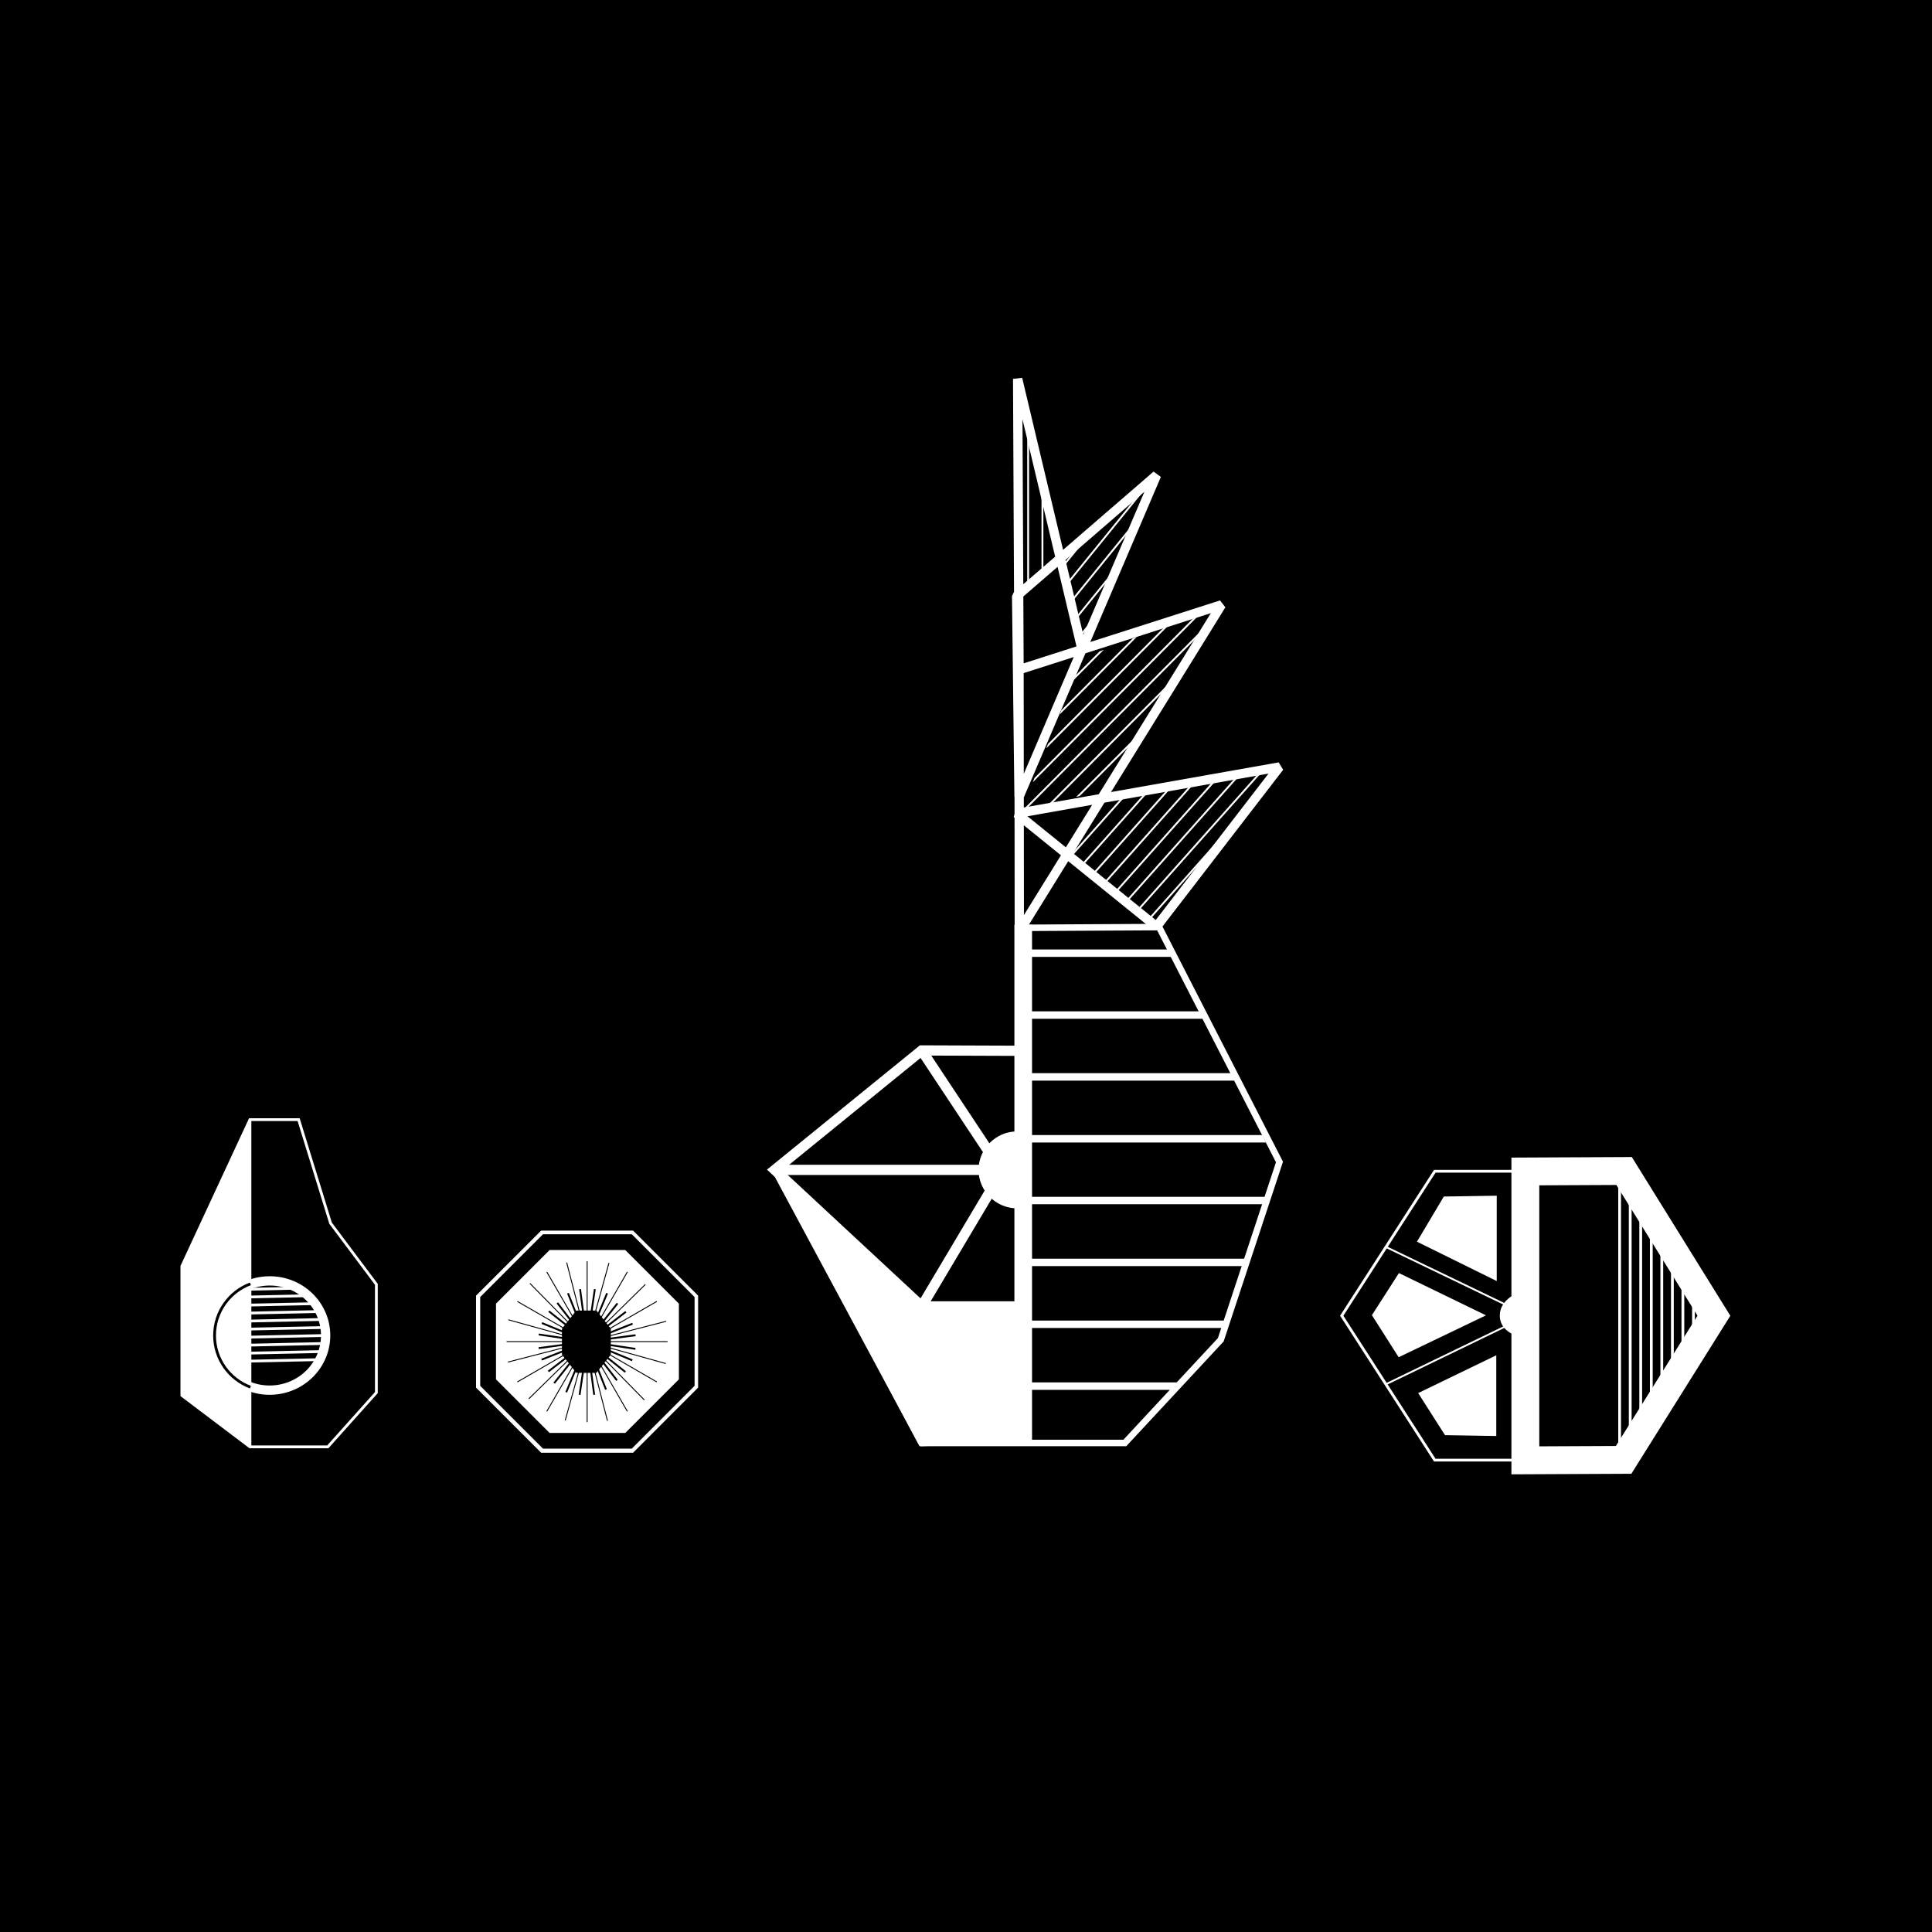 <?xml version="1.0" encoding="utf-8"?>
<!-- Generator: Adobe Illustrator 22.1.0, SVG Export Plug-In . SVG Version: 6.00 Build 0)  -->
<svg version="1.1" id="Слой_1" xmlns="http://www.w3.org/2000/svg" xmlns:xlink="http://www.w3.org/1999/xlink" x="0px" y="0px"
	 viewBox="0 0 2080 2080" style="enable-background:new 0 0 2080 2080;" xml:space="preserve">
<style type="text/css">
	.st0{fill:#FFFFFF;}
	.st1{fill:#C8C6E5;}
	.st2{fill:#FDAC40;}
	.st3{fill:#EBCAA0;}
	.st4{fill:none;stroke:#FDAC40;stroke-width:4;stroke-linecap:round;stroke-miterlimit:10;}
	.st5{fill:none;stroke:#826DFD;stroke-width:4;stroke-linecap:round;stroke-linejoin:round;stroke-miterlimit:10;}
	.st6{fill:#826DFD;}
	.st7{fill:none;stroke:#000000;stroke-width:6;stroke-linecap:round;stroke-miterlimit:10;}
	.st8{fill:none;stroke:#000000;stroke-width:3;stroke-linecap:round;stroke-miterlimit:10;}
	.st9{fill:none;stroke:#000000;stroke-width:4;stroke-linecap:round;stroke-linejoin:round;stroke-miterlimit:10;}
	.st10{fill:none;stroke:#000000;stroke-width:6;stroke-linecap:round;stroke-linejoin:round;stroke-miterlimit:10;}
	.st11{fill:none;stroke:#000000;stroke-width:3;stroke-miterlimit:10;}
	.st12{fill:none;stroke:#000000;stroke-width:7;stroke-linecap:round;stroke-miterlimit:10;}
	.st13{fill:none;stroke:#000000;stroke-width:3;stroke-linecap:round;stroke-linejoin:round;stroke-miterlimit:10;}
	.st14{fill:none;stroke:#000000;stroke-width:5;stroke-miterlimit:10;}
	.st15{fill:none;stroke:#000000;stroke-width:2;stroke-linecap:round;stroke-linejoin:round;stroke-miterlimit:10;}
	.st16{fill:none;stroke:#000000;stroke-width:8;stroke-linecap:round;stroke-linejoin:round;stroke-miterlimit:10;}
	.st17{fill:none;stroke:#000000;stroke-width:3;stroke-linejoin:round;stroke-miterlimit:10;}
	.st18{fill:none;stroke:#000000;stroke-width:5;stroke-linecap:round;stroke-linejoin:round;stroke-miterlimit:10;}
	.st19{fill:none;stroke:#000000;stroke-width:2;stroke-miterlimit:10;}
	.st20{fill:none;stroke:#000000;stroke-width:2;stroke-linecap:round;stroke-miterlimit:10;}
	.st21{stroke:#000000;stroke-width:5;stroke-linecap:round;stroke-linejoin:round;stroke-miterlimit:10;}
	.st22{stroke:#000000;stroke-width:3;stroke-linecap:round;stroke-linejoin:round;stroke-miterlimit:10;}
	.st23{fill:none;stroke:#8378BF;stroke-width:5;stroke-linecap:round;stroke-linejoin:round;stroke-miterlimit:10;}
	.st24{fill:none;stroke:#826DFD;stroke-width:3;stroke-linecap:round;stroke-linejoin:round;stroke-miterlimit:10;}
	.st25{fill:none;stroke:#FDAC40;stroke-width:3;stroke-linecap:round;stroke-linejoin:round;stroke-miterlimit:10;}
	.st26{fill:none;stroke:#FDAC40;stroke-width:7;stroke-miterlimit:10;}
	.st27{fill:none;stroke:#000000;stroke-width:11;stroke-linecap:round;stroke-linejoin:round;stroke-miterlimit:10;}
	.st28{fill:none;stroke:#333333;stroke-width:5;stroke-linecap:round;stroke-miterlimit:10;stroke-dasharray:20;}
	.st29{fill:#FADC8C;}
	.st30{fill:none;stroke:#333333;stroke-width:5;stroke-linecap:round;stroke-miterlimit:10;stroke-dasharray:44.532,44.532;}
	.st31{fill:#333333;}
	.st32{fill:#F29F76;}
	.st33{fill:#7BD9E5;}
	.st34{fill:none;}
	.st35{fill:#65C8D0;}
	.st36{fill:#7BD9E5;stroke:#7BD9E5;stroke-miterlimit:10;}
	.st37{fill:none;stroke:#333333;stroke-linecap:round;stroke-linejoin:round;stroke-miterlimit:10;}
	.st38{fill:#7BD9E5;stroke:#333333;stroke-miterlimit:10;}
	.st39{fill:#8FACCC;}
	.st40{fill:#F9E958;}
	.st41{fill:#231F20;}
	.st42{fill:none;stroke:#333333;stroke-width:3;stroke-linecap:round;stroke-miterlimit:10;}
	.st43{clip-path:url(#SVGID_2_);}
	.st44{clip-path:url(#SVGID_4_);}
	.st45{clip-path:url(#SVGID_6_);}
	.st46{clip-path:url(#SVGID_8_);}
	.st47{clip-path:url(#SVGID_10_);}
	.st48{clip-path:url(#SVGID_12_);}
	.st49{clip-path:url(#SVGID_14_);}
	.st50{clip-path:url(#SVGID_16_);}
	.st51{clip-path:url(#SVGID_18_);}
	.st52{clip-path:url(#SVGID_20_);}
	.st53{clip-path:url(#SVGID_22_);}
	.st54{clip-path:url(#SVGID_24_);}
	.st55{clip-path:url(#SVGID_26_);}
	.st56{clip-path:url(#SVGID_28_);}
	.st57{fill:#FF7300;}
	.st58{clip-path:url(#SVGID_30_);}
	.st59{fill:#020100;}
	.st60{fill:#FF6D00;}
	.st61{clip-path:url(#SVGID_32_);}
	.st62{clip-path:url(#SVGID_34_);fill:none;stroke:#2C1017;stroke-width:3.484;stroke-miterlimit:10;}
	.st63{clip-path:url(#SVGID_36_);fill:none;stroke:#2C1017;stroke-width:3.484;stroke-miterlimit:10;}
	.st64{clip-path:url(#SVGID_38_);fill:none;stroke:#2C1017;stroke-width:3.484;stroke-miterlimit:10;}
	.st65{clip-path:url(#SVGID_40_);fill:none;stroke:#2C1017;stroke-width:3.484;stroke-miterlimit:10;}
	.st66{clip-path:url(#SVGID_32_);fill:none;stroke:#231F20;stroke-width:2.613;stroke-miterlimit:10;}
	.st67{clip-path:url(#SVGID_42_);fill:none;stroke:#231F20;stroke-width:0.871;stroke-miterlimit:10;}
	.st68{clip-path:url(#SVGID_44_);fill:none;stroke:#231F20;stroke-width:0.871;stroke-miterlimit:10;}
	.st69{clip-path:url(#SVGID_46_);fill:#231F20;}
	.st70{clip-path:url(#SVGID_46_);fill:none;stroke:#231F20;stroke-width:2.613;stroke-miterlimit:10;}
	.st71{clip-path:url(#SVGID_46_);fill:#FFFFFF;}
	.st72{clip-path:url(#SVGID_46_);fill:none;stroke:#231F20;stroke-width:1.742;stroke-miterlimit:10;}
	.st73{clip-path:url(#SVGID_48_);fill:#231F20;}
	.st74{clip-path:url(#SVGID_48_);fill:#FFFFFF;}
	.st75{fill:none;stroke:#000000;stroke-width:1.5;stroke-miterlimit:10;}
	.st76{fill:none;stroke:#000000;stroke-miterlimit:10;}
	.st77{fill:none;stroke:#000000;stroke-width:0.75;stroke-miterlimit:10;}
	.st78{stroke:#000000;stroke-miterlimit:10;}
	.st79{clip-path:url(#SVGID_49_);}
	.st80{clip-path:url(#SVGID_50_);}
	.st81{clip-path:url(#SVGID_51_);}
	.st82{clip-path:url(#SVGID_52_);}
	.st83{fill:none;stroke:#000000;stroke-width:0.25;stroke-miterlimit:10;}
	.st84{clip-path:url(#SVGID_53_);}
	.st85{fill:none;stroke:#000000;stroke-width:0.5;stroke-miterlimit:10;}
	.st86{clip-path:url(#SVGID_54_);}
	.st87{clip-path:url(#SVGID_55_);}
	.st88{clip-path:url(#SVGID_56_);}
	.st89{clip-path:url(#SVGID_57_);}
	.st90{clip-path:url(#SVGID_58_);}
	.st91{clip-path:url(#SVGID_59_);}
	.st92{clip-path:url(#SVGID_60_);}
	.st93{clip-path:url(#SVGID_61_);}
	.st94{clip-path:url(#SVGID_62_);}
	.st95{clip-path:url(#SVGID_63_);}
	.st96{clip-path:url(#SVGID_64_);}
	.st97{clip-path:url(#SVGID_65_);}
	.st98{stroke:#000000;stroke-width:0.75;stroke-miterlimit:10;}
	.st99{clip-path:url(#SVGID_67_);}
	.st100{clip-path:url(#SVGID_69_);}
	.st101{fill:none;stroke:#000000;stroke-width:6;stroke-miterlimit:10;}
	.st102{clip-path:url(#SVGID_71_);}
	.st103{clip-path:url(#SVGID_73_);}
	.st104{stroke:#000000;stroke-width:0.5;stroke-miterlimit:10;}
	.st105{clip-path:url(#SVGID_75_);}
	.st106{clip-path:url(#SVGID_77_);}
	.st107{stroke:#000000;stroke-width:0.25;stroke-miterlimit:10;}
	.st108{clip-path:url(#SVGID_79_);}
	.st109{clip-path:url(#SVGID_80_);}
	.st110{clip-path:url(#SVGID_81_);}
	.st111{clip-path:url(#SVGID_82_);}
	.st112{clip-path:url(#SVGID_83_);}
	.st113{clip-path:url(#SVGID_84_);}
	.st114{clip-path:url(#SVGID_86_);}
	.st115{stroke:#000000;stroke-linecap:round;stroke-linejoin:round;stroke-miterlimit:10;}
	.st116{clip-path:url(#SVGID_88_);}
	.st117{fill:none;stroke:#000000;stroke-width:0.25;stroke-linecap:round;stroke-linejoin:round;stroke-miterlimit:10;}
	.st118{stroke:#000000;stroke-width:0.25;stroke-linecap:round;stroke-linejoin:round;stroke-miterlimit:10;}
	.st119{clip-path:url(#SVGID_90_);}
	.st120{clip-path:url(#SVGID_92_);}
	.st121{clip-path:url(#SVGID_94_);}
	.st122{clip-path:url(#SVGID_96_);}
	.st123{fill:#F3E0B5;}
	.st124{clip-path:url(#SVGID_98_);}
	.st125{fill:#F7E7C5;}
	.st126{fill:none;stroke:#FFFFFF;stroke-width:3;stroke-miterlimit:10;}
	.st127{clip-path:url(#SVGID_100_);}
	.st128{fill:none;stroke:#FFFFFF;stroke-width:2;stroke-miterlimit:10;}
	.st129{fill:none;stroke:#FFFFFF;stroke-width:30;stroke-miterlimit:10;}
	.st130{fill:#FFFFFF;stroke:#FFFFFF;stroke-miterlimit:10;}
	.st131{stroke:#FFFFFF;stroke-miterlimit:10;}
	.st132{clip-path:url(#SVGID_102_);}
	.st133{fill:none;stroke:#FFFFFF;stroke-width:7;stroke-miterlimit:10;}
	.st134{fill:none;stroke:#FFFFFF;stroke-width:19;stroke-miterlimit:10;}
	.st135{fill:none;stroke:#FFFFFF;stroke-width:11;stroke-miterlimit:10;}
	.st136{fill:#FFFFFF;stroke:#FFFFFF;stroke-width:7;stroke-linecap:round;stroke-linejoin:round;stroke-miterlimit:10;}
	.st137{fill:none;stroke:#FFFFFF;stroke-width:0.5;stroke-miterlimit:10;}
	.st138{clip-path:url(#SVGID_104_);}
	.st139{fill:none;stroke:#FFFFFF;stroke-width:8;stroke-miterlimit:10;}
	.st140{fill:none;stroke:#FFFFFF;stroke-width:10;stroke-linejoin:bevel;stroke-miterlimit:10;}
	.st141{clip-path:url(#SVGID_106_);}
	.st142{clip-path:url(#SVGID_108_);}
	.st143{clip-path:url(#SVGID_110_);}
	.st144{clip-path:url(#SVGID_112_);}
	.st145{stroke:#000000;stroke-width:2;stroke-miterlimit:10;}
	.st146{fill:none;stroke:#000000;stroke-width:45;stroke-miterlimit:10;}
	.st147{stroke:#FFFFFF;stroke-width:4;stroke-miterlimit:10;}
	.st148{fill:none;stroke:#FFFFFF;stroke-width:4;stroke-miterlimit:10;}
	.st149{fill:#FFFFFF;stroke:#FFFFFF;stroke-width:4;stroke-miterlimit:10;}
	.st150{clip-path:url(#SVGID_114_);}
	.st151{opacity:0.51;fill:#339999;stroke:#000000;stroke-width:2;stroke-miterlimit:10;}
	.st152{opacity:0.18;fill:#FFCCFF;stroke:#000000;stroke-width:2;stroke-miterlimit:10;}
	.st153{opacity:4.000000e-02;fill:#FFCCFF;stroke:#000000;stroke-width:2;stroke-miterlimit:10;}
	.st154{opacity:0.18;fill:#003333;stroke:#000000;stroke-width:2;stroke-miterlimit:10;}
	.st155{opacity:0.46;fill:#99FFFF;stroke:#000000;stroke-width:2;stroke-miterlimit:10;}
	.st156{opacity:0.18;fill:#CC99FF;stroke:#000000;stroke-width:2;stroke-miterlimit:10;}
	.st157{opacity:0.47;fill:#FFCCFF;stroke:#000000;stroke-width:2;stroke-miterlimit:10;}
	.st158{opacity:0.11;fill:#333399;stroke:#000000;stroke-width:2;stroke-miterlimit:10;}
	.st159{opacity:0.11;fill:#99FFFF;stroke:#000000;stroke-width:2;stroke-miterlimit:10;}
	.st160{opacity:0.18;fill:#9999FF;stroke:#000000;stroke-width:2;stroke-miterlimit:10;}
	.st161{opacity:0.18;fill:none;stroke:#000000;stroke-width:2;stroke-miterlimit:10;}
	.st162{opacity:0.68;fill:#FFFFFF;}
	.st163{opacity:0.18;fill:#6666FF;stroke:#000000;stroke-width:2;stroke-miterlimit:10;}
	.st164{fill:#FFFFFF;stroke:#000000;stroke-width:2;stroke-miterlimit:10;}
	.st165{fill:none;stroke:#000000;stroke-width:0.5;stroke-linecap:round;stroke-linejoin:round;}
	.st166{opacity:0.36;fill:#FFFFFF;stroke:#000000;stroke-width:0.5;stroke-linecap:round;stroke-linejoin:round;}
	.st167{opacity:0.37;fill:#CCFFFF;stroke:#000000;stroke-width:0.5;stroke-linecap:round;stroke-linejoin:round;}
	.st168{opacity:0.69;fill:#E6FFFE;stroke:#000000;stroke-width:0.5;stroke-linecap:round;stroke-linejoin:round;}
	.st169{opacity:0.8;fill:#FFFFFF;stroke:#000000;stroke-width:0.5;stroke-linecap:round;stroke-linejoin:round;}
	.st170{opacity:0.43;fill:#CCFFFF;stroke:#000000;stroke-width:0.5;stroke-linecap:round;stroke-linejoin:round;}
	.st171{opacity:0.82;fill:#FFFFFF;stroke:#000000;stroke-width:0.5;stroke-linecap:round;stroke-linejoin:round;}
	.st172{opacity:0.76;fill:#FFFFFF;stroke:#000000;stroke-width:0.5;stroke-linecap:round;stroke-linejoin:round;}
	.st173{opacity:0.47;fill:#6633CC;stroke:#000000;stroke-width:0.5;stroke-linecap:round;stroke-linejoin:round;}
	.st174{opacity:0.51;fill:#CCFFFF;stroke:#000000;stroke-width:0.5;stroke-linecap:round;stroke-linejoin:round;}
	.st175{opacity:0.4;fill:#000033;stroke:#000000;stroke-width:0.5;stroke-linecap:round;stroke-linejoin:round;}
	.st176{opacity:0.43;fill:#330033;stroke:#000000;stroke-width:0.5;stroke-linecap:round;stroke-linejoin:round;}
	.st177{opacity:0.1;fill:#9966FF;stroke:#000000;stroke-width:2;stroke-miterlimit:10;}
	.st178{opacity:0.23;fill:#330033;stroke:#000000;stroke-width:2;stroke-miterlimit:10;}
	.st179{opacity:0.18;}
	.st180{fill:#FFCCFF;}
	.st181{opacity:0.51;}
	.st182{fill:#339999;}
	.st183{opacity:4.000000e-02;}
	.st184{fill:#003333;}
	.st185{opacity:0.46;}
	.st186{fill:#99FFFF;}
	.st187{fill:#CC99FF;}
	.st188{opacity:0.47;}
	.st189{opacity:0.11;}
	.st190{fill:#333399;}
	.st191{fill:#9999FF;}
	.st192{opacity:0.18;fill:#FFFFFF;}
	.st193{opacity:0.62;}
	.st194{fill:#6666FF;}
	.st195{opacity:0.42;}
	.st196{fill:#9C62A0;}
	.st197{fill:none;stroke:#FFFFFF;stroke-width:0.5;stroke-linecap:round;stroke-linejoin:round;}
	.st198{opacity:0.36;}
	.st199{opacity:0.37;}
	.st200{fill:#CCFFFF;}
	.st201{fill:none;stroke:#FFFFFF;stroke-width:4;stroke-linecap:round;stroke-linejoin:round;}
	.st202{opacity:0.69;}
	.st203{fill:#E6FFFE;}
	.st204{opacity:0.8;}
	.st205{opacity:0.43;}
	.st206{opacity:0.82;}
	.st207{opacity:0.76;}
	.st208{fill:#6633CC;}
	.st209{opacity:0.4;}
	.st210{fill:#000033;}
	.st211{fill:#330033;}
	.st212{opacity:0.1;}
	.st213{fill:#9966FF;}
	.st214{opacity:0.72;}
	.st215{fill:#333366;}
	.st216{fill:#E3E825;stroke:#42210B;stroke-width:10;stroke-linejoin:round;stroke-miterlimit:10;}
	.st217{fill:#C69C6D;stroke:#42210B;stroke-width:10;stroke-linejoin:round;stroke-miterlimit:10;}
	.st218{fill:#42210B;stroke:#42210B;stroke-width:10;stroke-linejoin:round;stroke-miterlimit:10;}
	.st219{fill:#E53C70;stroke:#42210B;stroke-width:10;stroke-linejoin:round;stroke-miterlimit:10;}
	.st220{fill:#F27C08;stroke:#42210B;stroke-width:10;stroke-linejoin:round;stroke-miterlimit:10;}
	.st221{fill:#AA4913;}
	.st222{fill:#D68A63;}
	.st223{fill:#EAC598;}
	.st224{fill:#F26692;}
	.st225{fill:#EDAF77;}
	.st226{fill:#FBB03B;stroke:#7A5D3B;stroke-width:12;stroke-linecap:round;stroke-miterlimit:10;}
	.st227{fill:none;stroke:#42210B;stroke-width:10;stroke-linejoin:round;stroke-miterlimit:10;}
	.st228{fill:#087F2C;stroke:#42210B;stroke-width:10;stroke-linejoin:round;stroke-miterlimit:10;}
	.st229{fill:#98D14E;}
	.st230{fill:#80A574;stroke:#071103;stroke-width:14;stroke-linejoin:round;stroke-miterlimit:10;}
	.st231{fill:#EF2E2E;stroke:#071103;stroke-width:14;stroke-linejoin:round;stroke-miterlimit:10;}
	.st232{fill:#5D7554;stroke:#051101;stroke-width:14;stroke-linejoin:round;stroke-miterlimit:10;}
	.st233{fill:none;stroke:#6B996E;stroke-width:40;stroke-linecap:round;stroke-miterlimit:10;}
	.st234{fill:none;stroke:#203316;stroke-width:14;stroke-linejoin:round;stroke-miterlimit:10;}
	.st235{fill:none;stroke:#071103;stroke-width:14;stroke-linejoin:round;stroke-miterlimit:10;}
	.st236{fill:#42210B;}
	.st237{fill:#47683E;}
	.st238{fill:#5D7554;stroke:#071103;stroke-width:14;stroke-linejoin:round;stroke-miterlimit:10;}
	.st239{fill:#E3E825;stroke:#071103;stroke-width:14;stroke-linejoin:round;stroke-miterlimit:10;}
	.st240{fill:#F4F490;}
	.st241{fill:#E53C70;stroke:#071103;stroke-width:14;stroke-linejoin:round;stroke-miterlimit:10;}
	.st242{fill:#071103;stroke:#071103;stroke-width:14;stroke-linejoin:round;stroke-miterlimit:10;}
	.st243{fill:#E53C70;stroke:#EF95B1;stroke-width:14;stroke-linecap:round;stroke-linejoin:round;stroke-miterlimit:10;}
	.st244{fill:#E3E825;stroke:#071103;stroke-width:10;stroke-linejoin:round;stroke-miterlimit:10;}
	.st245{fill:#071103;}
	.st246{fill:#FFFF00;}
	.st247{fill:none;stroke:#752525;stroke-width:4;stroke-miterlimit:10;}
	.st248{fill:none;stroke:#AA3333;stroke-width:5;stroke-miterlimit:10;}
	.st249{fill:none;stroke:#ED1C24;stroke-width:3;stroke-miterlimit:10;}
	.st250{fill:#AA3333;}
	.st251{fill:#F94B4B;}
	.st252{fill:none;stroke:#AA3333;stroke-width:9;stroke-miterlimit:10;}
	.st253{fill:#FC7E7E;}
	.st254{fill:#FC7E7E;stroke:#FC7E7E;stroke-width:7;stroke-miterlimit:10;}
	.st255{fill:none;stroke:#FC7E7E;stroke-width:9;stroke-miterlimit:10;}
	.st256{fill:none;stroke:#FCFAFA;stroke-width:4;stroke-miterlimit:10;}
	.st257{fill:#681D1D;}
	.st258{fill:#BA4FB0;}
	.st259{fill:#A068A0;}
	.st260{fill:#E0A6E0;}
	.st261{fill:none;stroke:#540E56;stroke-width:4;stroke-miterlimit:10;}
	.st262{fill:#7A347A;}
	.st263{fill:#007F82;}
	.st264{fill:#04A8A8;}
	.st265{fill:none;stroke:#764977;stroke-width:3;stroke-miterlimit:10;}
	.st266{fill:#3ECCC5;}
	.st267{fill:none;stroke:#004242;stroke-width:3;stroke-miterlimit:10;}
	.st268{fill:none;stroke:#7C0C00;stroke-width:3;stroke-miterlimit:10;}
	.st269{fill:#004242;}
	.st270{fill:#510600;}
	.st271{fill:#FF866E;}
	.st272{fill:#D30B0B;}
	.st273{fill:none;stroke:#F200FF;stroke-width:3;stroke-miterlimit:10;}
	.st274{fill:none;stroke:#F200FF;stroke-miterlimit:10;}
	.st275{fill:none;stroke:#04070F;stroke-width:3;stroke-miterlimit:10;}
	.st276{fill:#005654;}
</style>
<rect x="-1989" y="-6267" class="st0" width="14249" height="14249"/>
<rect x="-12.1" y="-6.1" width="2093.1" height="2093.1"/>
<polygon class="st126" points="269.1,1205.4 321.5,1205.4 355.9,1316.9 405.2,1382.7 405.2,1499.3 352.9,1557.7 269.1,1557.7 
	195.8,1502.3 195.8,1363.2 "/>
<line class="st126" x1="269.1" y1="1205.4" x2="269.1" y2="1557.9"/>
<circle class="st126" cx="290.3" cy="1437.8" r="59.3"/>
<polygon class="st0" points="269.1,1205.4 269.1,1557.7 195.8,1502.3 195.8,1363.2 "/>
<g>
	<defs>
		
			<ellipse id="SVGID_99_" transform="matrix(1 -2.138485e-02 2.138485e-02 1 -30.675 6.537)" cx="290.3" cy="1437.5" rx="60.2" ry="58.8"/>
	</defs>
	<clipPath id="SVGID_2_">
		<use xlink:href="#SVGID_99_"  style="overflow:visible;"/>
	</clipPath>
	<g class="st43">
		
			<rect x="200.9" y="1387.1" transform="matrix(1 -2.138485e-02 2.138485e-02 1 -30.98 6.668)" class="st126" width="190.8" height="129.4"/>
		<line class="st126" x1="392.9" y1="1505.9" x2="202.1" y2="1510"/>
		<line class="st126" x1="392.7" y1="1497.3" x2="201.9" y2="1501.4"/>
		<line class="st126" x1="391.9" y1="1462.8" x2="201.2" y2="1466.8"/>
		<line class="st126" x1="391.8" y1="1454.1" x2="201" y2="1458.2"/>
		<line class="st126" x1="391.6" y1="1445.5" x2="200.8" y2="1449.6"/>
		<line class="st126" x1="391.4" y1="1436.9" x2="200.7" y2="1441"/>
		<line class="st126" x1="391.2" y1="1428.3" x2="200.5" y2="1432.3"/>
		<line class="st126" x1="391" y1="1419.6" x2="200.3" y2="1423.7"/>
		<line class="st126" x1="390.8" y1="1411" x2="200.1" y2="1415.1"/>
		<line class="st126" x1="390.6" y1="1402.4" x2="199.9" y2="1406.5"/>
		<line class="st126" x1="390.5" y1="1393.7" x2="199.7" y2="1397.8"/>
	</g>
	<use xlink:href="#SVGID_99_"  style="overflow:visible;fill:none;stroke:#FFFFFF;stroke-width:10;stroke-miterlimit:10;"/>
</g>
<path class="st11" d="M269.6,1493.4c-22.5-8.4-38.6-30.1-38.6-55.6c0-25.5,16.1-47.2,38.6-55.6"/>
<g>
	<g>
		<g>
			<line class="st128" x1="1645.1" y1="1416.2" x2="1644.9" y2="1572.2"/>
			<line class="st128" x1="1645.1" y1="1416.2" x2="1644.9" y2="1261.2"/>
			<line class="st128" x1="1645.1" y1="1416.2" x2="1492.1" y2="1342.5"/>
			<line class="st128" x1="1645.1" y1="1416.2" x2="1491.6" y2="1490.5"/>
		</g>
	</g>
	<polygon class="st126" points="1745.1,1261 1544.7,1261 1444.5,1416.5 1544.7,1572 1745.1,1572 1845.3,1416.5 	"/>
</g>
<polygon class="st129" points="1642.2,1261.2 1748.5,1260.7 1845.2,1416.5 1748,1571.7 1642.2,1572.2 "/>
<polygon class="st0" points="1599.8,1416.1 1506.1,1370.6 1477,1415.9 1505.8,1461.2 "/>
<polygon class="st0" points="1611.4,1379.2 1611.4,1287.3 1554.4,1288.2 1525.5,1336.8 "/>
<polygon class="st0" points="1610.9,1459.1 1526.8,1499.8 1555.7,1545.1 1610.9,1546 "/>
<polygon class="st130" points="681.4,1563.5 582.8,1563.5 513,1493.7 513,1395.1 582.8,1325.4 681.4,1325.4 751.1,1395.1 
	751.1,1493.7 "/>
<g>
	<path d="M673.2,1345.8l57.7,57.7v81.5l-57.7,57.7h-81.5L534,1485v-81.5l57.7-57.7H673.2 M680.2,1328.8h-95.6l-67.6,67.6v95.6
		l67.6,67.6h95.6l67.6-67.6v-95.6L680.2,1328.8L680.2,1328.8z"/>
</g>
<polygon class="st131" points="642.4,1410.4 620.2,1410.4 604.5,1430.3 604.5,1458.6 620.2,1478.5 642.4,1478.5 658.1,1458.6 
	658.1,1430.3 "/>
<g>
	<g>
		<line class="st76" x1="632.1" y1="1444.4" x2="632.1" y2="1531.1"/>
		<line class="st76" x1="632.1" y1="1444.4" x2="675.4" y2="1519.5"/>
		<line class="st76" x1="632.1" y1="1444.4" x2="707.1" y2="1487.8"/>
		<line class="st76" x1="632.1" y1="1444.4" x2="718.7" y2="1444.4"/>
		<line class="st76" x1="632.1" y1="1444.4" x2="707.1" y2="1401.1"/>
		<line class="st76" x1="632.1" y1="1444.4" x2="675.4" y2="1369.4"/>
		<line class="st76" x1="632.1" y1="1444.4" x2="632.1" y2="1357.8"/>
		<line class="st76" x1="632.1" y1="1444.4" x2="588.7" y2="1369.4"/>
		<line class="st76" x1="632.1" y1="1444.4" x2="557" y2="1401.1"/>
		<line class="st76" x1="632.1" y1="1444.4" x2="545.4" y2="1444.4"/>
		<line class="st76" x1="632.1" y1="1444.4" x2="557" y2="1487.8"/>
		<line class="st76" x1="632.1" y1="1444.4" x2="588.7" y2="1519.5"/>
	</g>
</g>
<g>
	<g>
		<line class="st19" x1="632.1" y1="1444.4" x2="639.7" y2="1501.6"/>
		<line class="st19" x1="632.1" y1="1444.4" x2="664.2" y2="1486.1"/>
		<line class="st19" x1="632.1" y1="1444.4" x2="680.7" y2="1464.5"/>
		<line class="st19" x1="632.1" y1="1444.4" x2="684.2" y2="1437.5"/>
		<line class="st19" x1="632.1" y1="1444.4" x2="673.8" y2="1412.3"/>
		<line class="st19" x1="632.1" y1="1444.4" x2="653.6" y2="1392.3"/>
		<line class="st19" x1="632.1" y1="1444.4" x2="624.5" y2="1387.9"/>
		<line class="st19" x1="632.1" y1="1444.4" x2="600" y2="1402.7"/>
		<line class="st19" x1="632.1" y1="1444.4" x2="583.4" y2="1424.4"/>
		<line class="st19" x1="632.1" y1="1444.4" x2="579.9" y2="1451.4"/>
		<line class="st19" x1="632.1" y1="1444.4" x2="590.4" y2="1476.5"/>
		<line class="st19" x1="632.1" y1="1444.4" x2="609.6" y2="1498.9"/>
	</g>
</g>
<g>
	<g>
		<line class="st19" x1="631.8" y1="1449.2" x2="624" y2="1501.6"/>
		<line class="st19" x1="632.1" y1="1444.4" x2="652.4" y2="1495.9"/>
		<line class="st19" x1="632.1" y1="1444.4" x2="673.3" y2="1477.1"/>
		<line class="st19" x1="632.1" y1="1444.4" x2="684.1" y2="1452.2"/>
		<line class="st19" x1="632.1" y1="1444.4" x2="681" y2="1425.1"/>
		<line class="st19" x1="632.1" y1="1444.4" x2="664.8" y2="1403.2"/>
		<line class="st19" x1="632.1" y1="1444.4" x2="640.4" y2="1387.9"/>
		<line class="st19" x1="632.1" y1="1444.4" x2="611.5" y2="1392.3"/>
		<line class="st19" x1="632.1" y1="1444.4" x2="590.9" y2="1411.7"/>
		<line class="st19" x1="632.1" y1="1444.4" x2="580" y2="1436.7"/>
		<line class="st19" x1="632.1" y1="1444.4" x2="583.1" y2="1463.8"/>
		<line class="st19" x1="632.1" y1="1444.4" x2="596.6" y2="1489.1"/>
	</g>
</g>
<g>
	<g>
		<line class="st76" x1="632.1" y1="1444.4" x2="654" y2="1529.6"/>
		<line class="st76" x1="632.1" y1="1444.4" x2="693.7" y2="1507.2"/>
		<line class="st76" x1="632.1" y1="1444.4" x2="716.8" y2="1468"/>
		<line class="st76" x1="632.1" y1="1444.4" x2="717.2" y2="1422.5"/>
		<line class="st76" x1="632.1" y1="1444.4" x2="694.8" y2="1382.8"/>
		<line class="st76" x1="632.1" y1="1444.4" x2="655.6" y2="1359.7"/>
		<line class="st76" x1="632.1" y1="1444.4" x2="610.1" y2="1359.3"/>
		<line class="st76" x1="632.1" y1="1444.4" x2="570.5" y2="1381.7"/>
		<line class="st76" x1="632.1" y1="1444.4" x2="547.3" y2="1420.9"/>
		<line class="st76" x1="632.1" y1="1444.4" x2="546.9" y2="1466.4"/>
		<line class="st76" x1="632.1" y1="1444.4" x2="569.3" y2="1506"/>
		<line class="st76" x1="632.1" y1="1444.4" x2="608.5" y2="1529.2"/>
	</g>
</g>
<g>
	<defs>
		<polygon id="SVGID_101_" points="1642.2,1260.6 1748.5,1260.1 1845.2,1415.9 1748,1571.1 1642.2,1571.6 		"/>
	</defs>
	<clipPath id="SVGID_4_">
		<use xlink:href="#SVGID_101_"  style="overflow:visible;"/>
	</clipPath>
	<g class="st44">
		<rect x="1743.7" y="1213.2" class="st126" width="170.4" height="405"/>
		<line class="st126" x1="1902.7" y1="1213.2" x2="1902.7" y2="1618.2"/>
		<line class="st126" x1="1891.4" y1="1213.2" x2="1891.4" y2="1618.2"/>
		<line class="st126" x1="1880" y1="1213.2" x2="1880" y2="1618.2"/>
		<line class="st126" x1="1868.6" y1="1213.2" x2="1868.6" y2="1618.2"/>
		<line class="st126" x1="1857.3" y1="1213.2" x2="1857.3" y2="1618.2"/>
		<line class="st126" x1="1845.9" y1="1213.2" x2="1845.9" y2="1618.2"/>
		<line class="st126" x1="1834.6" y1="1213.2" x2="1834.6" y2="1618.2"/>
		<line class="st126" x1="1823.2" y1="1213.2" x2="1823.2" y2="1618.2"/>
		<line class="st126" x1="1811.8" y1="1213.2" x2="1811.8" y2="1618.2"/>
		<line class="st126" x1="1800.5" y1="1213.2" x2="1800.5" y2="1618.2"/>
		<line class="st126" x1="1789.1" y1="1213.2" x2="1789.1" y2="1618.2"/>
		<line class="st126" x1="1777.8" y1="1213.2" x2="1777.8" y2="1618.2"/>
		<line class="st126" x1="1766.4" y1="1213.2" x2="1766.4" y2="1618.2"/>
		<line class="st126" x1="1755.1" y1="1213.2" x2="1755.1" y2="1618.2"/>
	</g>
</g>
<path class="st0" d="M1094.9,1259.5v41.4c-22.7,0-41.4-18.7-41.4-41.4c0-22.7,18.7-41.4,41.4-41.4c0.1,0,0.3,0,0.4,0L1094.9,1259.5z
	"/>
<path class="st0" d="M1642.2,1388.8c0,0-27.5,6.7-27.5,27.6c0,20.9,27.5,24.3,27.5,24.3"/>
<path class="st133" d="M834.1,1259.5l158,294h220.7 M990.3,1553.5H1211l103.3-111.1l63.2-191.4l-129.6-252.9l-146.3,0.8"/>
<line class="st134" x1="1101.6" y1="995.6" x2="1101.6" y2="1553.5"/>
<polygon class="st135" points="834.1,1259.5 992.3,1406.5 1101.6,1406.5 1101.6,1131.3 992.3,1130.9 "/>
<line class="st135" x1="834.1" y1="1259.5" x2="1058.7" y2="1259.5"/>
<line class="st135" x1="1066.8" y1="1243.3" x2="992.3" y2="1130.9"/>
<line class="st135" x1="992.3" y1="1406.5" x2="1072.8" y2="1271.2"/>
<polygon class="st136" points="1101.6,1406.5 992.3,1406.5 839.2,1264.2 992.2,1553.5 1097.1,1549 "/>
<g>
	<defs>
		<polygon id="SVGID_103_" points="1106.6,992.8 1106.6,1547.3 1216.1,1547.3 1319.4,1436.2 1374.1,1253.3 1247.5,990.1 		"/>
	</defs>
	<clipPath id="SVGID_6_">
		<use xlink:href="#SVGID_103_"  style="overflow:visible;"/>
	</clipPath>
	<g class="st45">
		<rect x="922.2" y="893" class="st139" width="671" height="666"/>
		<line class="st139" x1="922.2" y1="1492.3" x2="1593.2" y2="1492.3"/>
		<line class="st139" x1="922.2" y1="1425.7" x2="1593.2" y2="1425.7"/>
		<line class="st139" x1="922.2" y1="1359.1" x2="1593.2" y2="1359.1"/>
		<line class="st139" x1="922.2" y1="1292.5" x2="1593.2" y2="1292.5"/>
		<line class="st139" x1="922.2" y1="1226" x2="1593.2" y2="1226"/>
		<line class="st139" x1="922.2" y1="1159.4" x2="1593.2" y2="1159.4"/>
		<line class="st139" x1="922.2" y1="1092.8" x2="1593.2" y2="1092.8"/>
		<line class="st139" x1="922.2" y1="1026.2" x2="1593.2" y2="1026.2"/>
		<line class="st139" x1="922.2" y1="959.6" x2="1593.2" y2="959.6"/>
	</g>
</g>
<path class="st140" d="M1094.5,875.8l283-50.1l-132.4,171.9L1094.5,875.8z M1097.1,721l0.3,281.7L1315,651.2L1097.1,721z
	 M1097.1,857.8l148.1-346.3l-150.7,130.3L1097.1,857.8z M1164.9,699.3l-69.3-291.4l1.5,313.1"/>
<g>
	<defs>
		<polygon id="SVGID_105_" points="1152.2,919.5 1187.6,862.3 1374.1,826.3 1247.9,998.2 		"/>
	</defs>
	<clipPath id="SVGID_8_">
		<use xlink:href="#SVGID_105_"  style="overflow:visible;"/>
	</clipPath>
	<g class="st46">
		
			<rect x="1030.8" y="543.4" transform="matrix(0.665 -0.747 0.747 0.665 -81.653 1259.775)" class="st128" width="663.4" height="355"/>
		<line class="st128" x1="1704" y1="580.7" x2="1263.1" y2="1076.4"/>
		<line class="st128" x1="1692.5" y1="570.5" x2="1251.6" y2="1066.1"/>
		<line class="st128" x1="1681" y1="560.2" x2="1240.1" y2="1055.9"/>
		<line class="st128" x1="1669.4" y1="550" x2="1228.5" y2="1045.6"/>
		<line class="st128" x1="1657.9" y1="539.7" x2="1217" y2="1035.3"/>
		<line class="st128" x1="1646.4" y1="529.4" x2="1205.5" y2="1025.1"/>
		<line class="st128" x1="1634.9" y1="519.2" x2="1194" y2="1014.8"/>
		<line class="st128" x1="1623.3" y1="508.9" x2="1182.4" y2="1004.6"/>
		<line class="st128" x1="1611.8" y1="498.7" x2="1170.9" y2="994.3"/>
		<line class="st128" x1="1600.3" y1="488.4" x2="1159.4" y2="984.1"/>
		<line class="st128" x1="1588.7" y1="478.1" x2="1147.8" y2="973.8"/>
		<line class="st128" x1="1577.2" y1="467.9" x2="1136.3" y2="963.5"/>
		<line class="st128" x1="1565.7" y1="457.6" x2="1124.8" y2="953.3"/>
		<line class="st128" x1="1554.1" y1="447.4" x2="1113.2" y2="943"/>
		<line class="st128" x1="1542.6" y1="437.1" x2="1101.7" y2="932.8"/>
		<line class="st128" x1="1531.1" y1="426.9" x2="1090.2" y2="922.5"/>
		<line class="st128" x1="1519.5" y1="416.6" x2="1078.6" y2="912.3"/>
		<line class="st128" x1="1508" y1="406.3" x2="1067.1" y2="902"/>
		<line class="st128" x1="1496.5" y1="396.1" x2="1055.6" y2="891.7"/>
		<line class="st128" x1="1484.9" y1="385.8" x2="1044" y2="881.5"/>
		<line class="st128" x1="1473.4" y1="375.6" x2="1032.5" y2="871.2"/>
		<line class="st128" x1="1461.9" y1="365.3" x2="1021" y2="861"/>
	</g>
</g>
<g>
	<defs>
		<polygon id="SVGID_107_" points="1141.6,601.1 1245.2,511.5 1164.9,699.3 		"/>
	</defs>
	<clipPath id="SVGID_10_">
		<use xlink:href="#SVGID_107_"  style="overflow:visible;"/>
	</clipPath>
	<g class="st47">
		
			<rect x="838.6" y="461.4" transform="matrix(0.63 -0.776 0.776 0.63 -63.386 1144.613)" class="st128" width="663.4" height="355"/>
		<line class="st128" x1="1505.1" y1="483.5" x2="1087" y2="998.5"/>
		<line class="st128" x1="1493.2" y1="473.8" x2="1075" y2="988.8"/>
		<line class="st128" x1="1481.2" y1="464.1" x2="1063" y2="979.1"/>
		<line class="st128" x1="1469.2" y1="454.3" x2="1051" y2="969.3"/>
		<line class="st128" x1="1457.2" y1="444.6" x2="1039" y2="959.6"/>
		<line class="st128" x1="1445.2" y1="434.9" x2="1027.1" y2="949.9"/>
		<line class="st128" x1="1433.3" y1="425.2" x2="1015.1" y2="940.1"/>
		<line class="st128" x1="1421.3" y1="415.4" x2="1003.1" y2="930.4"/>
		<line class="st128" x1="1409.3" y1="405.7" x2="991.1" y2="920.7"/>
		<line class="st128" x1="1397.3" y1="396" x2="979.1" y2="910.9"/>
		<line class="st128" x1="1385.3" y1="386.2" x2="967.2" y2="901.2"/>
		<line class="st128" x1="1373.3" y1="376.5" x2="955.2" y2="891.5"/>
		<line class="st128" x1="1361.4" y1="366.8" x2="943.2" y2="881.8"/>
		<line class="st128" x1="1349.4" y1="357.1" x2="931.2" y2="872"/>
		<line class="st128" x1="1337.4" y1="347.3" x2="919.2" y2="862.3"/>
		<line class="st128" x1="1325.4" y1="337.6" x2="907.3" y2="852.6"/>
		<line class="st128" x1="1313.4" y1="327.9" x2="895.3" y2="842.8"/>
		<line class="st128" x1="1301.5" y1="318.1" x2="883.3" y2="833.1"/>
		<line class="st128" x1="1289.5" y1="308.4" x2="871.3" y2="823.4"/>
		<line class="st128" x1="1277.5" y1="298.7" x2="859.3" y2="813.7"/>
		<line class="st128" x1="1265.5" y1="289" x2="847.3" y2="803.9"/>
		<line class="st128" x1="1253.5" y1="279.2" x2="835.4" y2="794.2"/>
	</g>
</g>
<g>
	<defs>
		<polygon id="SVGID_109_" points="1099.5,873.5 1164.9,708.6 1312.6,651.2 1196.8,847.9 		"/>
	</defs>
	<clipPath id="SVGID_12_">
		<use xlink:href="#SVGID_109_"  style="overflow:visible;"/>
	</clipPath>
	<g class="st48">
		
			<rect x="928.4" y="415.7" transform="matrix(0.705 -0.709 0.709 0.705 -49.029 1068.523)" class="st128" width="663.4" height="355"/>
		<line class="st128" x1="1608.9" y1="472.3" x2="1141.2" y2="942.7"/>
		<line class="st128" x1="1597.9" y1="461.4" x2="1130.2" y2="931.8"/>
		<line class="st128" x1="1587" y1="450.5" x2="1119.3" y2="920.9"/>
		<line class="st128" x1="1576" y1="439.6" x2="1108.3" y2="910"/>
		<line class="st128" x1="1565.1" y1="428.7" x2="1097.4" y2="899.1"/>
		<line class="st128" x1="1554.2" y1="417.8" x2="1086.4" y2="888.3"/>
		<line class="st128" x1="1543.2" y1="407" x2="1075.5" y2="877.4"/>
		<line class="st128" x1="1532.3" y1="396.1" x2="1064.5" y2="866.5"/>
		<line class="st128" x1="1521.3" y1="385.2" x2="1053.6" y2="855.6"/>
		<line class="st128" x1="1510.4" y1="374.3" x2="1042.6" y2="844.7"/>
		<line class="st128" x1="1499.4" y1="363.4" x2="1031.7" y2="833.9"/>
		<line class="st128" x1="1488.5" y1="352.6" x2="1020.8" y2="823"/>
		<line class="st128" x1="1477.5" y1="341.7" x2="1009.8" y2="812.1"/>
		<line class="st128" x1="1466.6" y1="330.8" x2="998.9" y2="801.2"/>
		<line class="st128" x1="1455.7" y1="319.9" x2="987.9" y2="790.3"/>
		<line class="st128" x1="1444.7" y1="309" x2="977" y2="779.4"/>
		<line class="st128" x1="1433.8" y1="298.1" x2="966" y2="768.6"/>
		<line class="st128" x1="1422.8" y1="287.3" x2="955.1" y2="757.7"/>
		<line class="st128" x1="1411.9" y1="276.4" x2="944.1" y2="746.8"/>
		<line class="st128" x1="1400.9" y1="265.5" x2="933.2" y2="735.9"/>
		<line class="st128" x1="1390" y1="254.6" x2="922.3" y2="725"/>
		<line class="st128" x1="1379" y1="243.7" x2="911.3" y2="714.2"/>
	</g>
</g>
<g>
	<defs>
		<polygon id="SVGID_111_" points="1094.5,650.7 1141.6,598.7 1097.1,423 		"/>
	</defs>
	<clipPath id="SVGID_14_">
		<use xlink:href="#SVGID_111_"  style="overflow:visible;"/>
	</clipPath>
	<g class="st49">
		<rect x="875.3" y="292" class="st128" width="355" height="663.4"/>
		<line class="st128" x1="1214.9" y1="292" x2="1214.9" y2="955.4"/>
		<line class="st128" x1="1199.5" y1="292" x2="1199.5" y2="955.4"/>
		<line class="st128" x1="1184" y1="292" x2="1184" y2="955.4"/>
		<line class="st128" x1="1168.6" y1="292" x2="1168.6" y2="955.4"/>
		<line class="st128" x1="1153.2" y1="292" x2="1153.2" y2="955.4"/>
		<line class="st128" x1="1137.7" y1="292" x2="1137.7" y2="955.4"/>
		<line class="st128" x1="1122.3" y1="292" x2="1122.3" y2="955.4"/>
		<line class="st128" x1="1106.9" y1="292" x2="1106.9" y2="955.4"/>
		<line class="st128" x1="1091.4" y1="292" x2="1091.4" y2="955.4"/>
		<line class="st128" x1="1076" y1="292" x2="1076" y2="955.4"/>
		<line class="st128" x1="1060.6" y1="292" x2="1060.6" y2="955.4"/>
		<line class="st128" x1="1045.1" y1="292" x2="1045.1" y2="955.4"/>
		<line class="st128" x1="1029.7" y1="292" x2="1029.7" y2="955.4"/>
		<line class="st128" x1="1014.3" y1="292" x2="1014.3" y2="955.4"/>
		<line class="st128" x1="998.8" y1="292" x2="998.8" y2="955.4"/>
		<line class="st128" x1="983.4" y1="292" x2="983.4" y2="955.4"/>
		<line class="st128" x1="968" y1="292" x2="968" y2="955.4"/>
		<line class="st128" x1="952.5" y1="292" x2="952.5" y2="955.4"/>
		<line class="st128" x1="937.1" y1="292" x2="937.1" y2="955.4"/>
		<line class="st128" x1="921.7" y1="292" x2="921.7" y2="955.4"/>
		<line class="st128" x1="906.2" y1="292" x2="906.2" y2="955.4"/>
		<line class="st128" x1="890.8" y1="292" x2="890.8" y2="955.4"/>
	</g>
</g>
</svg>
